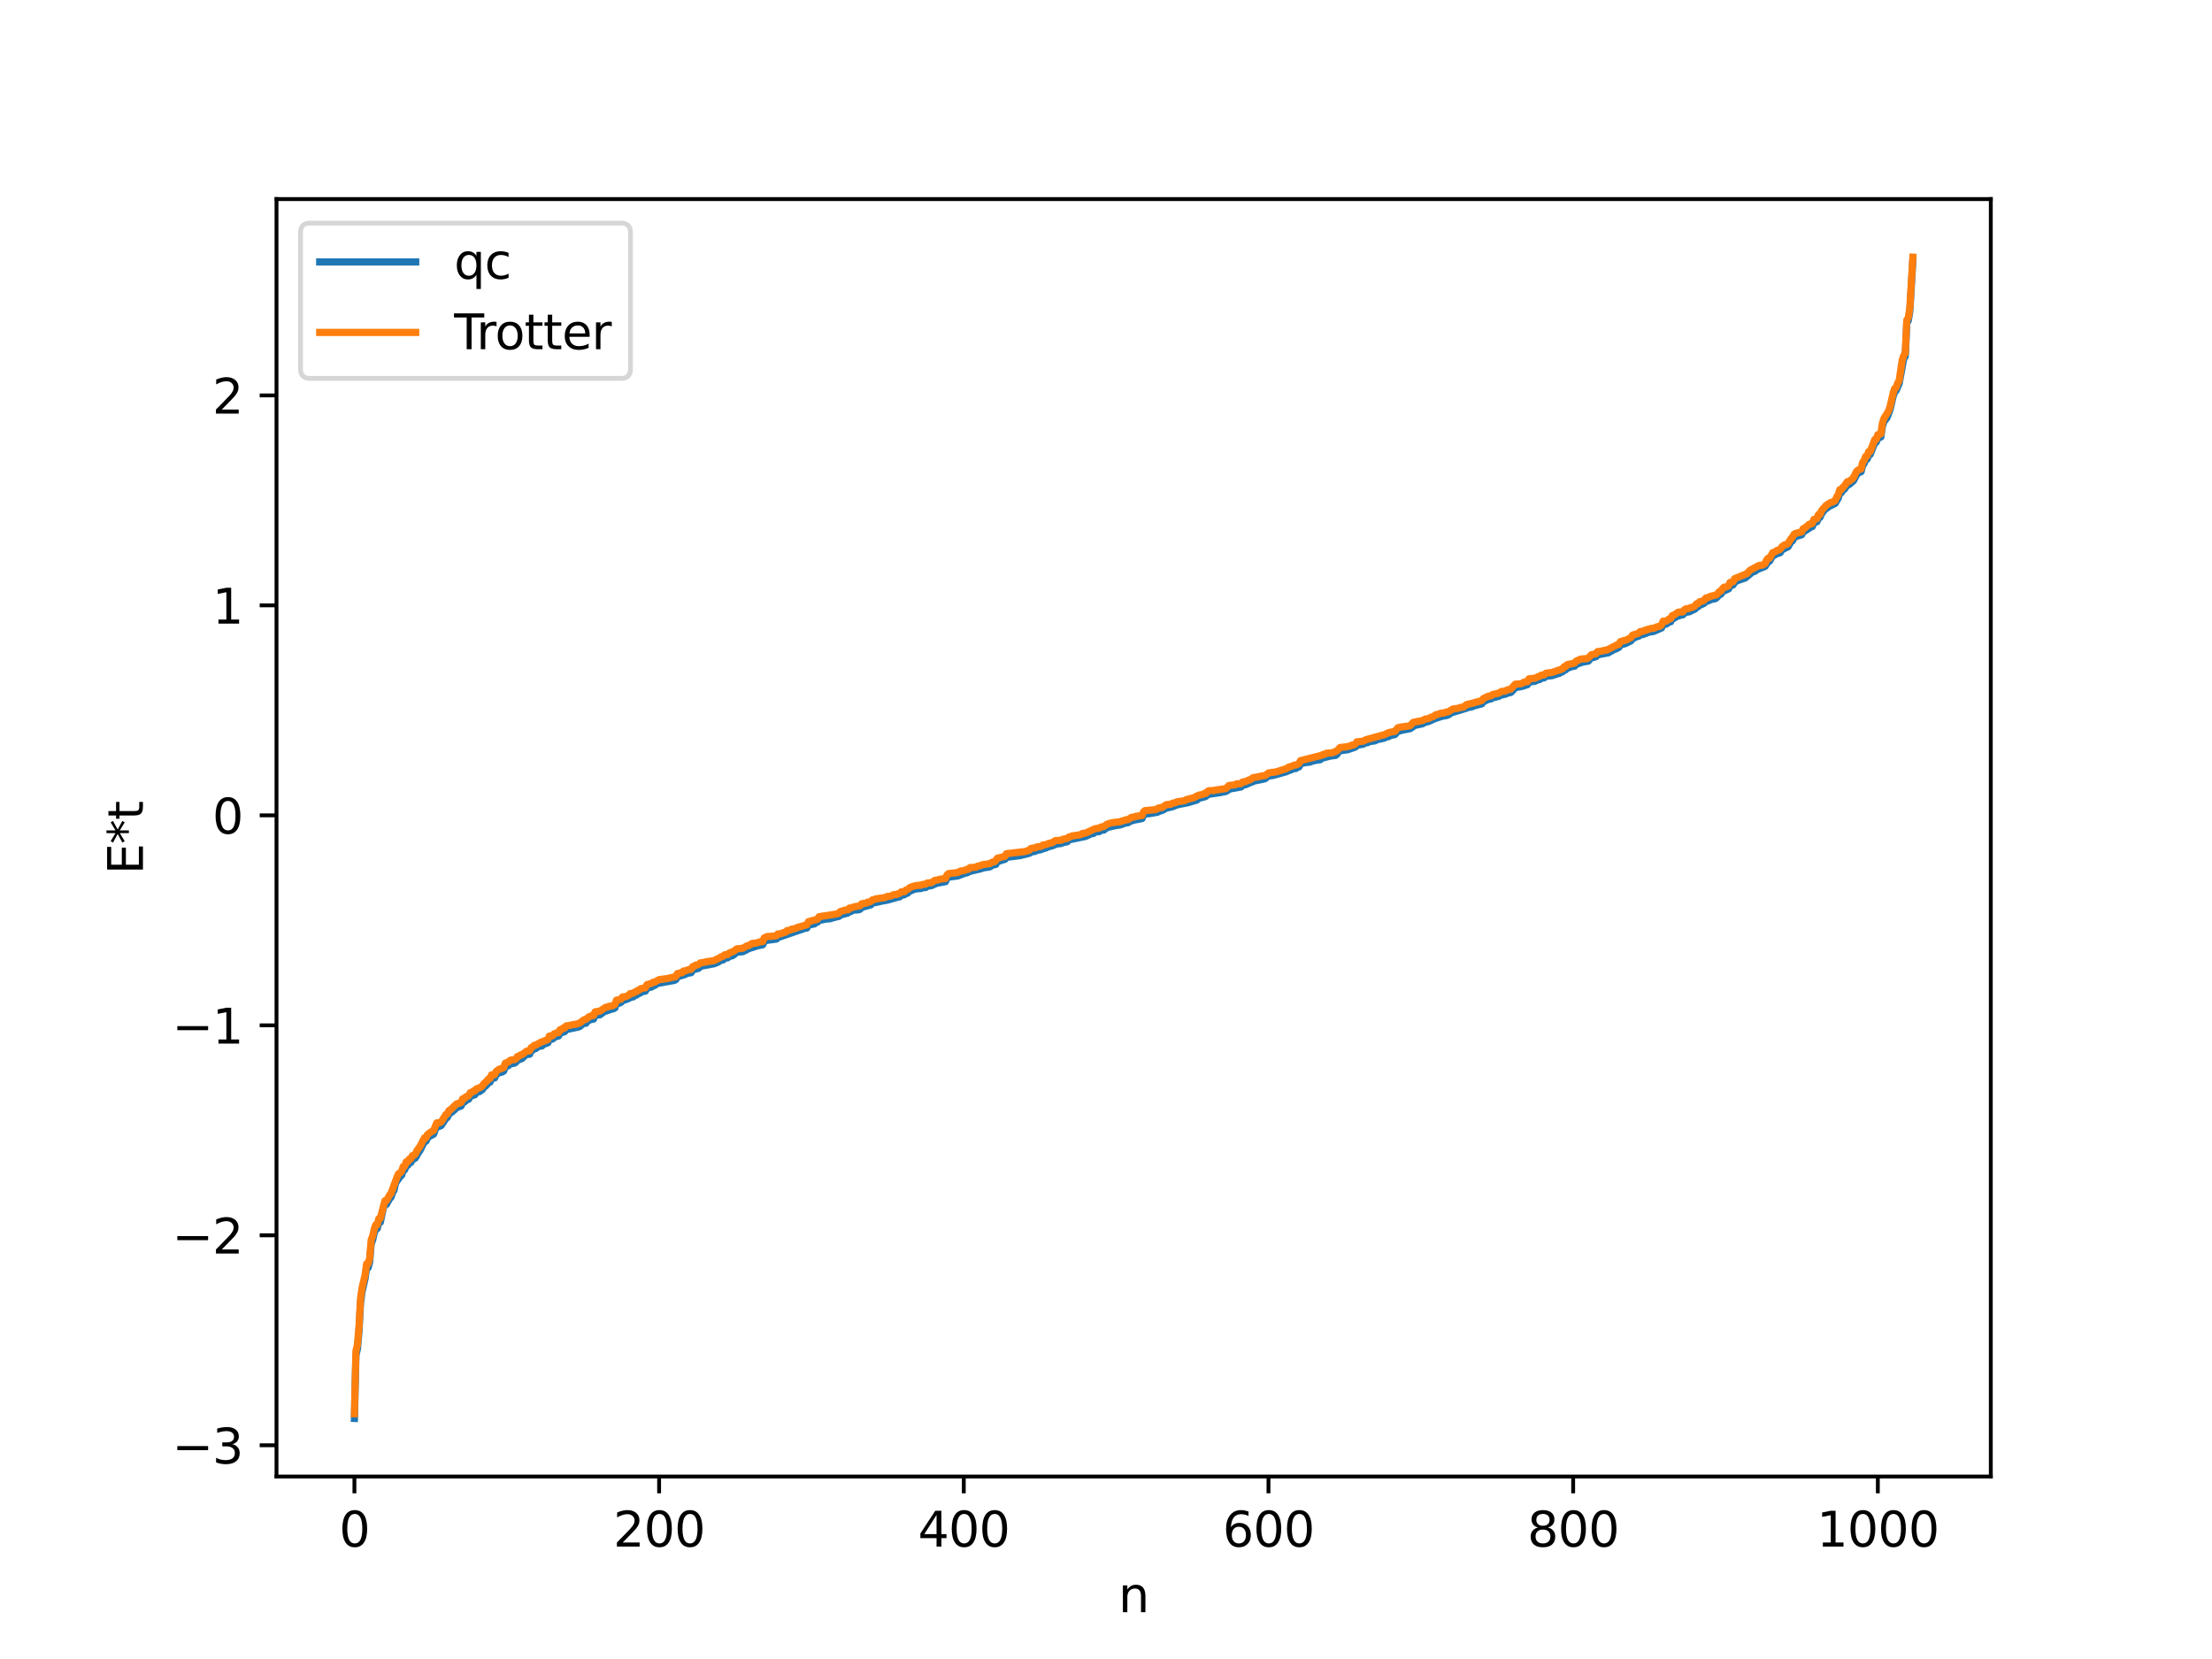 <?xml version="1.0" encoding="utf-8" standalone="no"?>
<!DOCTYPE svg PUBLIC "-//W3C//DTD SVG 1.1//EN"
  "http://www.w3.org/Graphics/SVG/1.1/DTD/svg11.dtd">
<svg xmlns:xlink="http://www.w3.org/1999/xlink" width="460.8pt" height="345.6pt" viewBox="0 0 460.8 345.6" xmlns="http://www.w3.org/2000/svg" version="1.1">
 <defs>
  <style type="text/css">*{stroke-linejoin: round; stroke-linecap: butt}</style>
 </defs>
 <g id="figure_1">
  <g id="patch_1">
   <path d="M 0 345.6 
L 460.8 345.6 
L 460.8 0 
L 0 0 
z
" style="fill: #ffffff"/>
  </g>
  <g id="axes_1">
   <g id="patch_2">
    <path d="M 57.6 307.584 
L 414.72 307.584 
L 414.72 41.472 
L 57.6 41.472 
z
" style="fill: #ffffff"/>
   </g>
   <g id="matplotlib.axis_1">
    <g id="xtick_1">
     <g id="line2d_1">
      <defs>
       <path id="m2ea20357f5" d="M 0 0 
L 0 3.5 
" style="stroke: #000000; stroke-width: 0.8"/>
      </defs>
      <g>
       <use xlink:href="#m2ea20357f5" x="73.833" y="307.584" style="stroke: #000000; stroke-width: 0.8"/>
      </g>
     </g>
     <g id="text_1">
      <!-- 0 -->
      <g transform="translate(70.651 322.182) scale(0.1 -0.1)">
       <defs>
        <path id="DejaVuSans-30" d="M 2034 4250 
Q 1547 4250 1301 3770 
Q 1056 3291 1056 2328 
Q 1056 1369 1301 889 
Q 1547 409 2034 409 
Q 2525 409 2770 889 
Q 3016 1369 3016 2328 
Q 3016 3291 2770 3770 
Q 2525 4250 2034 4250 
z
M 2034 4750 
Q 2819 4750 3233 4129 
Q 3647 3509 3647 2328 
Q 3647 1150 3233 529 
Q 2819 -91 2034 -91 
Q 1250 -91 836 529 
Q 422 1150 422 2328 
Q 422 3509 836 4129 
Q 1250 4750 2034 4750 
z
" transform="scale(0.016)"/>
       </defs>
       <use xlink:href="#DejaVuSans-30"/>
      </g>
     </g>
    </g>
    <g id="xtick_2">
     <g id="line2d_2">
      <g>
       <use xlink:href="#m2ea20357f5" x="137.304" y="307.584" style="stroke: #000000; stroke-width: 0.8"/>
      </g>
     </g>
     <g id="text_2">
      <!-- 200 -->
      <g transform="translate(127.76 322.182) scale(0.1 -0.1)">
       <defs>
        <path id="DejaVuSans-32" d="M 1228 531 
L 3431 531 
L 3431 0 
L 469 0 
L 469 531 
Q 828 903 1448 1529 
Q 2069 2156 2228 2338 
Q 2531 2678 2651 2914 
Q 2772 3150 2772 3378 
Q 2772 3750 2511 3984 
Q 2250 4219 1831 4219 
Q 1534 4219 1204 4116 
Q 875 4013 500 3803 
L 500 4441 
Q 881 4594 1212 4672 
Q 1544 4750 1819 4750 
Q 2544 4750 2975 4387 
Q 3406 4025 3406 3419 
Q 3406 3131 3298 2873 
Q 3191 2616 2906 2266 
Q 2828 2175 2409 1742 
Q 1991 1309 1228 531 
z
" transform="scale(0.016)"/>
       </defs>
       <use xlink:href="#DejaVuSans-32"/>
       <use xlink:href="#DejaVuSans-30" x="63.623"/>
       <use xlink:href="#DejaVuSans-30" x="127.246"/>
      </g>
     </g>
    </g>
    <g id="xtick_3">
     <g id="line2d_3">
      <g>
       <use xlink:href="#m2ea20357f5" x="200.775" y="307.584" style="stroke: #000000; stroke-width: 0.8"/>
      </g>
     </g>
     <g id="text_3">
      <!-- 400 -->
      <g transform="translate(191.231 322.182) scale(0.1 -0.1)">
       <defs>
        <path id="DejaVuSans-34" d="M 2419 4116 
L 825 1625 
L 2419 1625 
L 2419 4116 
z
M 2253 4666 
L 3047 4666 
L 3047 1625 
L 3713 1625 
L 3713 1100 
L 3047 1100 
L 3047 0 
L 2419 0 
L 2419 1100 
L 313 1100 
L 313 1709 
L 2253 4666 
z
" transform="scale(0.016)"/>
       </defs>
       <use xlink:href="#DejaVuSans-34"/>
       <use xlink:href="#DejaVuSans-30" x="63.623"/>
       <use xlink:href="#DejaVuSans-30" x="127.246"/>
      </g>
     </g>
    </g>
    <g id="xtick_4">
     <g id="line2d_4">
      <g>
       <use xlink:href="#m2ea20357f5" x="264.246" y="307.584" style="stroke: #000000; stroke-width: 0.8"/>
      </g>
     </g>
     <g id="text_4">
      <!-- 600 -->
      <g transform="translate(254.702 322.182) scale(0.1 -0.1)">
       <defs>
        <path id="DejaVuSans-36" d="M 2113 2584 
Q 1688 2584 1439 2293 
Q 1191 2003 1191 1497 
Q 1191 994 1439 701 
Q 1688 409 2113 409 
Q 2538 409 2786 701 
Q 3034 994 3034 1497 
Q 3034 2003 2786 2293 
Q 2538 2584 2113 2584 
z
M 3366 4563 
L 3366 3988 
Q 3128 4100 2886 4159 
Q 2644 4219 2406 4219 
Q 1781 4219 1451 3797 
Q 1122 3375 1075 2522 
Q 1259 2794 1537 2939 
Q 1816 3084 2150 3084 
Q 2853 3084 3261 2657 
Q 3669 2231 3669 1497 
Q 3669 778 3244 343 
Q 2819 -91 2113 -91 
Q 1303 -91 875 529 
Q 447 1150 447 2328 
Q 447 3434 972 4092 
Q 1497 4750 2381 4750 
Q 2619 4750 2861 4703 
Q 3103 4656 3366 4563 
z
" transform="scale(0.016)"/>
       </defs>
       <use xlink:href="#DejaVuSans-36"/>
       <use xlink:href="#DejaVuSans-30" x="63.623"/>
       <use xlink:href="#DejaVuSans-30" x="127.246"/>
      </g>
     </g>
    </g>
    <g id="xtick_5">
     <g id="line2d_5">
      <g>
       <use xlink:href="#m2ea20357f5" x="327.717" y="307.584" style="stroke: #000000; stroke-width: 0.8"/>
      </g>
     </g>
     <g id="text_5">
      <!-- 800 -->
      <g transform="translate(318.173 322.182) scale(0.1 -0.1)">
       <defs>
        <path id="DejaVuSans-38" d="M 2034 2216 
Q 1584 2216 1326 1975 
Q 1069 1734 1069 1313 
Q 1069 891 1326 650 
Q 1584 409 2034 409 
Q 2484 409 2743 651 
Q 3003 894 3003 1313 
Q 3003 1734 2745 1975 
Q 2488 2216 2034 2216 
z
M 1403 2484 
Q 997 2584 770 2862 
Q 544 3141 544 3541 
Q 544 4100 942 4425 
Q 1341 4750 2034 4750 
Q 2731 4750 3128 4425 
Q 3525 4100 3525 3541 
Q 3525 3141 3298 2862 
Q 3072 2584 2669 2484 
Q 3125 2378 3379 2068 
Q 3634 1759 3634 1313 
Q 3634 634 3220 271 
Q 2806 -91 2034 -91 
Q 1263 -91 848 271 
Q 434 634 434 1313 
Q 434 1759 690 2068 
Q 947 2378 1403 2484 
z
M 1172 3481 
Q 1172 3119 1398 2916 
Q 1625 2713 2034 2713 
Q 2441 2713 2670 2916 
Q 2900 3119 2900 3481 
Q 2900 3844 2670 4047 
Q 2441 4250 2034 4250 
Q 1625 4250 1398 4047 
Q 1172 3844 1172 3481 
z
" transform="scale(0.016)"/>
       </defs>
       <use xlink:href="#DejaVuSans-38"/>
       <use xlink:href="#DejaVuSans-30" x="63.623"/>
       <use xlink:href="#DejaVuSans-30" x="127.246"/>
      </g>
     </g>
    </g>
    <g id="xtick_6">
     <g id="line2d_6">
      <g>
       <use xlink:href="#m2ea20357f5" x="391.188" y="307.584" style="stroke: #000000; stroke-width: 0.8"/>
      </g>
     </g>
     <g id="text_6">
      <!-- 1000 -->
      <g transform="translate(378.463 322.182) scale(0.1 -0.1)">
       <defs>
        <path id="DejaVuSans-31" d="M 794 531 
L 1825 531 
L 1825 4091 
L 703 3866 
L 703 4441 
L 1819 4666 
L 2450 4666 
L 2450 531 
L 3481 531 
L 3481 0 
L 794 0 
L 794 531 
z
" transform="scale(0.016)"/>
       </defs>
       <use xlink:href="#DejaVuSans-31"/>
       <use xlink:href="#DejaVuSans-30" x="63.623"/>
       <use xlink:href="#DejaVuSans-30" x="127.246"/>
       <use xlink:href="#DejaVuSans-30" x="190.869"/>
      </g>
     </g>
    </g>
    <g id="text_7">
     <!-- n -->
     <g transform="translate(232.991 335.861) scale(0.1 -0.1)">
      <defs>
       <path id="DejaVuSans-6e" d="M 3513 2113 
L 3513 0 
L 2938 0 
L 2938 2094 
Q 2938 2591 2744 2837 
Q 2550 3084 2163 3084 
Q 1697 3084 1428 2787 
Q 1159 2491 1159 1978 
L 1159 0 
L 581 0 
L 581 3500 
L 1159 3500 
L 1159 2956 
Q 1366 3272 1645 3428 
Q 1925 3584 2291 3584 
Q 2894 3584 3203 3211 
Q 3513 2838 3513 2113 
z
" transform="scale(0.016)"/>
      </defs>
      <use xlink:href="#DejaVuSans-6e"/>
     </g>
    </g>
   </g>
   <g id="matplotlib.axis_2">
    <g id="ytick_1">
     <g id="line2d_7">
      <defs>
       <path id="m4f3765d04c" d="M 0 0 
L -3.5 0 
" style="stroke: #000000; stroke-width: 0.8"/>
      </defs>
      <g>
       <use xlink:href="#m4f3765d04c" x="57.6" y="301.077" style="stroke: #000000; stroke-width: 0.8"/>
      </g>
     </g>
     <g id="text_8">
      <!-- −3 -->
      <g transform="translate(35.858 304.877) scale(0.1 -0.1)">
       <defs>
        <path id="DejaVuSans-2212" d="M 678 2272 
L 4684 2272 
L 4684 1741 
L 678 1741 
L 678 2272 
z
" transform="scale(0.016)"/>
        <path id="DejaVuSans-33" d="M 2597 2516 
Q 3050 2419 3304 2112 
Q 3559 1806 3559 1356 
Q 3559 666 3084 287 
Q 2609 -91 1734 -91 
Q 1441 -91 1130 -33 
Q 819 25 488 141 
L 488 750 
Q 750 597 1062 519 
Q 1375 441 1716 441 
Q 2309 441 2620 675 
Q 2931 909 2931 1356 
Q 2931 1769 2642 2001 
Q 2353 2234 1838 2234 
L 1294 2234 
L 1294 2753 
L 1863 2753 
Q 2328 2753 2575 2939 
Q 2822 3125 2822 3475 
Q 2822 3834 2567 4026 
Q 2313 4219 1838 4219 
Q 1578 4219 1281 4162 
Q 984 4106 628 3988 
L 628 4550 
Q 988 4650 1302 4700 
Q 1616 4750 1894 4750 
Q 2613 4750 3031 4423 
Q 3450 4097 3450 3541 
Q 3450 3153 3228 2886 
Q 3006 2619 2597 2516 
z
" transform="scale(0.016)"/>
       </defs>
       <use xlink:href="#DejaVuSans-2212"/>
       <use xlink:href="#DejaVuSans-33" x="83.789"/>
      </g>
     </g>
    </g>
    <g id="ytick_2">
     <g id="line2d_8">
      <g>
       <use xlink:href="#m4f3765d04c" x="57.6" y="257.335" style="stroke: #000000; stroke-width: 0.8"/>
      </g>
     </g>
     <g id="text_9">
      <!-- −2 -->
      <g transform="translate(35.858 261.135) scale(0.1 -0.1)">
       <use xlink:href="#DejaVuSans-2212"/>
       <use xlink:href="#DejaVuSans-32" x="83.789"/>
      </g>
     </g>
    </g>
    <g id="ytick_3">
     <g id="line2d_9">
      <g>
       <use xlink:href="#m4f3765d04c" x="57.6" y="213.593" style="stroke: #000000; stroke-width: 0.8"/>
      </g>
     </g>
     <g id="text_10">
      <!-- −1 -->
      <g transform="translate(35.858 217.393) scale(0.1 -0.1)">
       <use xlink:href="#DejaVuSans-2212"/>
       <use xlink:href="#DejaVuSans-31" x="83.789"/>
      </g>
     </g>
    </g>
    <g id="ytick_4">
     <g id="line2d_10">
      <g>
       <use xlink:href="#m4f3765d04c" x="57.6" y="169.852" style="stroke: #000000; stroke-width: 0.8"/>
      </g>
     </g>
     <g id="text_11">
      <!-- 0 -->
      <g transform="translate(44.237 173.651) scale(0.1 -0.1)">
       <use xlink:href="#DejaVuSans-30"/>
      </g>
     </g>
    </g>
    <g id="ytick_5">
     <g id="line2d_11">
      <g>
       <use xlink:href="#m4f3765d04c" x="57.6" y="126.11" style="stroke: #000000; stroke-width: 0.8"/>
      </g>
     </g>
     <g id="text_12">
      <!-- 1 -->
      <g transform="translate(44.237 129.909) scale(0.1 -0.1)">
       <use xlink:href="#DejaVuSans-31"/>
      </g>
     </g>
    </g>
    <g id="ytick_6">
     <g id="line2d_12">
      <g>
       <use xlink:href="#m4f3765d04c" x="57.6" y="82.368" style="stroke: #000000; stroke-width: 0.8"/>
      </g>
     </g>
     <g id="text_13">
      <!-- 2 -->
      <g transform="translate(44.237 86.167) scale(0.1 -0.1)">
       <use xlink:href="#DejaVuSans-32"/>
      </g>
     </g>
    </g>
    <g id="text_14">
     <!-- E*t -->
     <g transform="translate(29.778 182.148) rotate(-90) scale(0.1 -0.1)">
      <defs>
       <path id="DejaVuSans-45" d="M 628 4666 
L 3578 4666 
L 3578 4134 
L 1259 4134 
L 1259 2753 
L 3481 2753 
L 3481 2222 
L 1259 2222 
L 1259 531 
L 3634 531 
L 3634 0 
L 628 0 
L 628 4666 
z
" transform="scale(0.016)"/>
       <path id="DejaVuSans-2a" d="M 3009 3897 
L 1888 3291 
L 3009 2681 
L 2828 2375 
L 1778 3009 
L 1778 1831 
L 1422 1831 
L 1422 3009 
L 372 2375 
L 191 2681 
L 1313 3291 
L 191 3897 
L 372 4206 
L 1422 3572 
L 1422 4750 
L 1778 4750 
L 1778 3572 
L 2828 4206 
L 3009 3897 
z
" transform="scale(0.016)"/>
       <path id="DejaVuSans-74" d="M 1172 4494 
L 1172 3500 
L 2356 3500 
L 2356 3053 
L 1172 3053 
L 1172 1153 
Q 1172 725 1289 603 
Q 1406 481 1766 481 
L 2356 481 
L 2356 0 
L 1766 0 
Q 1100 0 847 248 
Q 594 497 594 1153 
L 594 3053 
L 172 3053 
L 172 3500 
L 594 3500 
L 594 4494 
L 1172 4494 
z
" transform="scale(0.016)"/>
      </defs>
      <use xlink:href="#DejaVuSans-45"/>
      <use xlink:href="#DejaVuSans-2a" x="63.184"/>
      <use xlink:href="#DejaVuSans-74" x="113.184"/>
     </g>
    </g>
   </g>
   <g id="line2d_13">
    <path d="M 73.833 295.488 
L 74.15 282.294 
L 74.467 280.961 
L 74.785 277.303 
L 75.102 271.477 
L 75.42 269.109 
L 76.054 266.352 
L 76.372 264.148 
L 76.689 264.1 
L 77.006 262.915 
L 77.324 259.16 
L 77.641 258.284 
L 77.958 256.848 
L 78.276 256.062 
L 78.593 255.932 
L 78.91 254.682 
L 79.228 254.639 
L 79.862 251.635 
L 80.18 250.972 
L 80.497 250.912 
L 81.132 249.757 
L 81.449 249.429 
L 81.767 248.488 
L 82.084 247.96 
L 82.401 246.474 
L 83.353 245.102 
L 83.671 244.827 
L 83.988 243.874 
L 84.305 243.689 
L 84.623 242.88 
L 84.94 242.764 
L 85.258 242.196 
L 85.575 242.188 
L 85.892 241.527 
L 86.21 241.453 
L 86.527 241.234 
L 87.162 240.12 
L 87.479 239.689 
L 88.431 237.802 
L 88.748 237.738 
L 89.066 237.088 
L 89.383 236.759 
L 90.335 236.272 
L 90.653 235.338 
L 90.97 234.791 
L 91.605 234.613 
L 91.922 234.459 
L 92.874 233.015 
L 93.191 232.785 
L 93.509 232.093 
L 94.143 231.649 
L 94.778 231.113 
L 95.096 230.724 
L 95.73 230.534 
L 96.048 230.413 
L 96.365 229.707 
L 96.682 229.606 
L 97.317 229.083 
L 97.634 228.993 
L 97.952 228.373 
L 98.904 228.072 
L 99.221 227.629 
L 99.539 227.432 
L 99.856 227.42 
L 100.491 226.983 
L 100.808 226.456 
L 101.125 226.289 
L 101.76 225.57 
L 102.077 225.438 
L 102.395 224.638 
L 103.029 224.577 
L 103.347 223.907 
L 103.981 223.461 
L 104.616 223.329 
L 104.934 223.121 
L 105.251 222.2 
L 105.886 222.027 
L 106.203 221.659 
L 107.155 221.486 
L 107.472 221.28 
L 107.79 220.874 
L 108.742 220.516 
L 109.377 219.869 
L 109.694 219.673 
L 110.329 219.619 
L 110.646 218.931 
L 110.963 218.773 
L 111.281 218.478 
L 111.598 218.437 
L 112.233 217.965 
L 112.867 217.904 
L 113.185 217.584 
L 114.137 217.235 
L 114.454 216.542 
L 115.089 216.457 
L 115.724 215.951 
L 116.358 215.823 
L 116.676 215.221 
L 117.628 214.921 
L 117.945 214.494 
L 120.484 213.954 
L 120.801 213.833 
L 121.436 213.259 
L 122.071 213.159 
L 122.388 212.688 
L 123.023 212.421 
L 123.658 212.289 
L 123.975 211.482 
L 124.927 211.429 
L 125.879 210.743 
L 126.514 210.538 
L 127.148 210.314 
L 127.783 210.148 
L 128.1 209.971 
L 128.418 209.061 
L 129.053 208.974 
L 129.37 208.798 
L 129.687 208.466 
L 130.639 208.149 
L 131.591 207.696 
L 131.909 207.676 
L 132.226 207.371 
L 132.543 207.316 
L 132.861 206.998 
L 133.178 206.957 
L 133.813 206.576 
L 134.448 206.47 
L 134.765 205.8 
L 135.082 205.8 
L 135.4 205.631 
L 135.717 205.628 
L 136.034 205.316 
L 136.352 205.296 
L 136.986 204.867 
L 140.477 204.238 
L 140.795 204.069 
L 141.112 203.475 
L 142.699 203.017 
L 143.016 202.796 
L 143.968 202.635 
L 144.286 202.07 
L 145.555 201.701 
L 145.872 201.304 
L 148.729 200.782 
L 149.681 200.392 
L 149.998 200.097 
L 150.633 199.978 
L 150.95 199.64 
L 151.585 199.53 
L 151.902 199.269 
L 152.537 199.108 
L 152.854 198.916 
L 153.489 198.366 
L 154.758 198.252 
L 156.028 197.599 
L 157.932 196.999 
L 158.567 196.896 
L 158.884 196.82 
L 159.201 196.136 
L 159.519 195.931 
L 161.74 195.628 
L 162.058 195.317 
L 167.77 193.352 
L 168.087 193.334 
L 168.405 192.697 
L 169.039 192.593 
L 169.674 192.466 
L 169.991 192.162 
L 170.309 192.1 
L 170.626 191.689 
L 171.261 191.638 
L 171.896 191.485 
L 172.848 191.404 
L 173.8 191.13 
L 174.434 190.97 
L 174.752 190.913 
L 175.069 190.627 
L 176.656 190.187 
L 176.973 189.922 
L 177.291 189.866 
L 177.608 189.625 
L 178.877 189.537 
L 179.195 189.39 
L 179.512 189.022 
L 181.416 188.503 
L 181.734 188.127 
L 183.003 187.891 
L 183.638 187.734 
L 184.272 187.626 
L 184.907 187.503 
L 185.859 187.238 
L 186.494 187.048 
L 187.446 186.807 
L 187.763 186.482 
L 188.398 186.39 
L 188.715 186.119 
L 189.033 186.081 
L 189.35 185.734 
L 190.62 185.196 
L 191.889 185.085 
L 192.206 184.923 
L 192.841 184.889 
L 193.158 184.642 
L 194.11 184.474 
L 195.062 184.023 
L 196.967 183.67 
L 197.284 182.947 
L 197.601 182.722 
L 199.505 182.486 
L 201.092 181.879 
L 201.41 181.846 
L 202.044 181.528 
L 204.266 181.002 
L 204.9 180.792 
L 205.853 180.65 
L 206.17 180.597 
L 206.805 180.212 
L 207.439 180.083 
L 207.757 179.501 
L 209.343 179.017 
L 209.661 178.621 
L 210.296 178.518 
L 212.517 178.246 
L 213.469 177.992 
L 213.786 177.957 
L 214.104 177.782 
L 214.421 177.77 
L 214.739 177.518 
L 215.691 177.334 
L 216.008 177.108 
L 216.643 177.066 
L 217.595 176.712 
L 217.912 176.66 
L 218.229 176.455 
L 219.181 176.211 
L 220.134 175.818 
L 221.086 175.714 
L 221.403 175.53 
L 222.038 175.429 
L 222.355 175.328 
L 222.672 174.965 
L 223.307 174.828 
L 226.163 174.236 
L 227.433 173.651 
L 227.75 173.645 
L 228.067 173.328 
L 229.02 173.239 
L 229.337 172.971 
L 229.972 172.912 
L 230.606 172.396 
L 232.51 171.969 
L 233.462 171.83 
L 234.415 171.466 
L 235.049 171.371 
L 235.367 171.114 
L 236.319 170.827 
L 236.953 170.72 
L 237.905 170.526 
L 238.223 169.788 
L 238.54 169.577 
L 239.492 169.492 
L 241.079 169.216 
L 241.714 168.921 
L 242.031 168.869 
L 242.983 168.347 
L 244.253 168.059 
L 245.205 167.674 
L 247.426 167.227 
L 249.33 166.677 
L 249.648 166.338 
L 250.917 166.009 
L 251.234 165.879 
L 251.552 165.525 
L 252.504 165.371 
L 254.091 165.141 
L 255.36 164.883 
L 256.312 164.312 
L 256.947 164.237 
L 258.534 163.946 
L 258.851 163.585 
L 259.486 163.472 
L 260.438 163.056 
L 261.39 162.67 
L 262.024 162.556 
L 263.294 162.29 
L 263.611 162.178 
L 263.929 161.822 
L 264.563 161.626 
L 265.198 161.544 
L 268.054 160.746 
L 268.372 160.504 
L 268.689 160.491 
L 269.324 160.175 
L 269.958 160.092 
L 270.276 159.823 
L 270.593 159.775 
L 270.91 159.21 
L 271.228 158.999 
L 272.497 158.79 
L 272.815 158.785 
L 273.449 158.539 
L 274.401 158.355 
L 275.036 158.266 
L 275.353 157.96 
L 276.94 157.558 
L 277.892 157.397 
L 278.21 157.375 
L 278.527 157.128 
L 278.844 156.648 
L 279.162 156.402 
L 280.748 156.188 
L 282.335 155.633 
L 282.653 155.266 
L 283.605 155.098 
L 283.922 155.056 
L 284.557 154.725 
L 284.874 154.721 
L 285.191 154.511 
L 286.461 154.33 
L 286.778 154.122 
L 288.365 153.77 
L 288.682 153.571 
L 289.317 153.439 
L 289.634 153.187 
L 290.269 153.104 
L 290.586 153.024 
L 291.221 152.285 
L 291.539 152.279 
L 292.173 152.093 
L 293.76 151.796 
L 294.712 151.126 
L 295.981 150.857 
L 296.299 150.796 
L 296.934 150.436 
L 297.568 150.322 
L 298.838 149.736 
L 299.472 149.518 
L 300.424 149.221 
L 301.377 149.048 
L 301.694 148.937 
L 302.329 148.494 
L 305.502 147.536 
L 305.82 147.366 
L 306.454 147.305 
L 307.089 147.044 
L 308.676 146.629 
L 308.993 146.219 
L 309.945 145.722 
L 310.58 145.611 
L 310.897 145.381 
L 311.532 145.26 
L 311.849 145.116 
L 312.167 145.099 
L 312.484 144.883 
L 313.753 144.559 
L 314.071 144.383 
L 314.705 144.268 
L 315.023 143.97 
L 315.658 143.244 
L 316.927 143.035 
L 318.196 142.638 
L 318.514 142.09 
L 319.148 142 
L 319.783 141.919 
L 320.418 141.588 
L 320.735 141.572 
L 321.053 141.303 
L 321.687 141.205 
L 322.005 140.887 
L 323.274 140.762 
L 324.543 140.344 
L 324.861 140.271 
L 325.178 140.047 
L 325.496 139.967 
L 325.813 139.649 
L 326.13 139.553 
L 326.448 139.141 
L 326.765 139.128 
L 327.4 138.881 
L 328.034 138.77 
L 328.352 138.404 
L 329.621 137.959 
L 330.891 137.723 
L 331.208 137.297 
L 331.525 137.076 
L 332.477 136.806 
L 332.795 136.445 
L 333.747 136.236 
L 335.016 136.01 
L 336.286 135.282 
L 336.603 135.205 
L 337.238 134.867 
L 337.555 134.411 
L 337.872 134.235 
L 338.507 134.114 
L 339.777 133.488 
L 340.094 133.057 
L 341.046 132.587 
L 341.363 132.546 
L 341.681 132.251 
L 342.315 132.181 
L 342.633 131.985 
L 342.95 131.942 
L 343.267 131.752 
L 344.537 131.515 
L 346.124 130.823 
L 346.441 130.111 
L 347.076 130.031 
L 347.71 129.579 
L 348.028 129.533 
L 348.345 128.871 
L 348.662 128.838 
L 349.297 128.422 
L 350.249 128.126 
L 350.567 128.083 
L 350.884 127.695 
L 351.519 127.496 
L 351.836 127.477 
L 353.105 126.87 
L 353.423 126.477 
L 353.74 126.4 
L 354.058 125.998 
L 354.375 125.987 
L 355.01 125.665 
L 355.327 125.28 
L 355.644 125.248 
L 356.596 124.849 
L 357.231 124.761 
L 357.548 124.567 
L 358.183 123.888 
L 358.5 123.774 
L 358.818 123.259 
L 359.453 122.961 
L 360.087 122.68 
L 360.405 122.086 
L 361.039 121.843 
L 361.357 121.28 
L 361.991 120.948 
L 363.578 120.401 
L 365.165 119.077 
L 365.482 119.07 
L 366.117 118.623 
L 367.704 117.993 
L 368.339 116.996 
L 368.656 116.883 
L 369.291 115.742 
L 369.608 115.678 
L 370.243 115.286 
L 370.56 115.263 
L 370.877 115.103 
L 371.195 114.549 
L 372.147 114.068 
L 372.464 113.936 
L 373.099 112.858 
L 373.416 112.665 
L 373.734 111.959 
L 374.368 111.695 
L 375.32 111.406 
L 375.638 110.741 
L 375.955 110.645 
L 377.224 109.81 
L 377.542 109.689 
L 377.859 108.91 
L 378.494 108.696 
L 378.811 108 
L 379.129 107.798 
L 379.446 107.06 
L 380.081 106.207 
L 381.033 105.503 
L 382.302 104.874 
L 382.937 103.782 
L 383.254 102.651 
L 383.572 102.64 
L 383.889 102.115 
L 384.206 101.936 
L 384.841 101.039 
L 385.158 100.969 
L 386.11 100.167 
L 386.745 98.918 
L 387.062 98.561 
L 387.697 98.278 
L 388.015 97.02 
L 388.332 96.561 
L 388.649 95.755 
L 388.967 95.646 
L 389.284 94.842 
L 389.601 94.675 
L 390.553 92.232 
L 390.871 92.106 
L 391.188 91.286 
L 391.823 91.041 
L 392.14 88.788 
L 392.458 87.836 
L 393.092 87.037 
L 393.727 85.348 
L 394.362 82.617 
L 394.679 81.649 
L 394.996 81.376 
L 395.631 79.897 
L 396.583 74.671 
L 396.9 74.257 
L 397.218 67.406 
L 397.535 66.776 
L 397.853 64.836 
L 398.487 54.235 
L 398.487 54.235 
" clip-path="url(#p98d5438139)" style="fill: none; stroke: #1f77b4; stroke-width: 1.5; stroke-linecap: square"/>
   </g>
   <g id="line2d_14">
    <path d="M 73.833 294.516 
L 74.15 281.394 
L 74.467 280.109 
L 74.785 276.381 
L 75.102 270.575 
L 75.42 268.271 
L 76.054 265.585 
L 76.372 263.259 
L 76.689 263.259 
L 77.006 262.104 
L 77.324 258.302 
L 77.641 257.452 
L 77.958 256.041 
L 78.276 255.148 
L 78.593 255.148 
L 78.91 253.864 
L 79.228 253.819 
L 80.18 250.136 
L 80.497 250.136 
L 81.132 248.981 
L 81.449 248.624 
L 82.719 245.179 
L 83.036 244.49 
L 83.353 244.33 
L 83.671 244.001 
L 83.988 243.007 
L 84.305 242.918 
L 84.623 242.026 
L 84.94 242.026 
L 85.258 241.461 
L 85.575 241.392 
L 85.892 240.741 
L 86.21 240.696 
L 86.527 240.406 
L 86.844 239.722 
L 87.479 238.839 
L 88.431 237.013 
L 88.748 237.013 
L 89.066 236.335 
L 89.7 235.858 
L 90.335 235.501 
L 90.97 233.916 
L 91.605 233.873 
L 91.922 233.697 
L 92.874 232.189 
L 93.191 232.057 
L 93.509 231.368 
L 93.826 231.207 
L 95.096 229.979 
L 96.048 229.678 
L 96.365 228.903 
L 96.682 228.903 
L 97 228.511 
L 97.634 228.27 
L 97.952 227.619 
L 98.269 227.574 
L 98.586 227.283 
L 98.904 227.276 
L 99.221 226.836 
L 100.173 226.482 
L 100.491 226.217 
L 100.808 225.717 
L 101.125 225.515 
L 101.76 224.777 
L 102.077 224.668 
L 102.395 223.904 
L 103.029 223.891 
L 103.347 223.212 
L 103.981 222.736 
L 104.616 222.537 
L 104.934 222.378 
L 105.251 221.476 
L 105.886 221.255 
L 106.203 220.93 
L 106.52 220.793 
L 107.155 220.751 
L 107.472 220.575 
L 107.79 220.089 
L 108.107 220.027 
L 108.424 219.77 
L 108.742 219.702 
L 109.694 218.977 
L 110.329 218.895 
L 110.646 218.245 
L 110.963 218.084 
L 111.281 217.756 
L 111.598 217.728 
L 112.55 217.165 
L 114.137 216.556 
L 114.454 215.822 
L 115.089 215.781 
L 115.406 215.389 
L 116.041 215.147 
L 116.358 215.118 
L 116.676 214.496 
L 116.993 214.451 
L 117.31 214.161 
L 117.628 214.154 
L 117.945 213.714 
L 118.58 213.625 
L 119.215 213.477 
L 120.167 213.318 
L 120.801 213.094 
L 121.436 212.594 
L 121.753 212.392 
L 122.071 212.331 
L 122.705 211.812 
L 123.34 211.548 
L 123.658 211.545 
L 123.975 210.781 
L 124.927 210.655 
L 126.196 209.824 
L 126.514 209.806 
L 126.831 209.635 
L 127.466 209.56 
L 128.1 209.256 
L 128.418 208.353 
L 129.053 208.214 
L 129.37 208.132 
L 129.687 207.67 
L 130.322 207.628 
L 130.957 207.335 
L 131.274 206.973 
L 131.909 206.905 
L 132.226 206.647 
L 132.543 206.579 
L 132.861 206.302 
L 133.178 206.209 
L 133.496 205.944 
L 134.448 205.772 
L 134.765 205.123 
L 135.717 204.843 
L 136.034 204.633 
L 136.352 204.606 
L 137.304 204.074 
L 138.891 203.866 
L 139.525 203.733 
L 140.795 203.433 
L 141.112 202.81 
L 141.747 202.658 
L 142.064 202.658 
L 142.381 202.274 
L 142.699 202.266 
L 143.334 202.025 
L 143.968 201.915 
L 144.286 201.373 
L 144.603 201.328 
L 144.92 201.038 
L 145.238 201.031 
L 145.555 200.894 
L 145.872 200.591 
L 146.507 200.503 
L 147.142 200.354 
L 148.729 200.113 
L 149.998 199.472 
L 150.315 199.269 
L 150.633 199.208 
L 150.95 198.897 
L 151.585 198.876 
L 151.902 198.532 
L 152.854 198.164 
L 153.489 197.659 
L 154.758 197.533 
L 155.71 196.99 
L 156.028 196.967 
L 156.662 196.541 
L 157.615 196.437 
L 158.249 196.201 
L 158.884 196.133 
L 159.201 195.362 
L 159.836 195.105 
L 161.105 195.01 
L 161.74 194.926 
L 162.058 194.548 
L 162.692 194.506 
L 163.327 194.236 
L 163.644 194.213 
L 163.962 193.851 
L 164.596 193.782 
L 164.914 193.56 
L 165.548 193.457 
L 166.183 193.179 
L 168.087 192.65 
L 168.405 192 
L 170.309 191.483 
L 170.626 190.962 
L 171.578 190.82 
L 174.117 190.428 
L 174.752 190.236 
L 175.069 189.872 
L 176.339 189.535 
L 176.656 189.535 
L 176.973 189.151 
L 177.291 189.144 
L 177.925 188.902 
L 178.877 188.744 
L 179.195 188.675 
L 179.512 188.251 
L 180.464 188.144 
L 180.781 187.916 
L 181.099 187.909 
L 181.416 187.771 
L 181.734 187.468 
L 182.051 187.442 
L 182.368 187.262 
L 184.272 186.99 
L 184.907 186.734 
L 185.542 186.673 
L 186.177 186.358 
L 186.811 186.34 
L 187.129 186.147 
L 187.446 186.086 
L 187.763 185.774 
L 188.398 185.754 
L 188.715 185.409 
L 189.033 185.303 
L 189.667 184.821 
L 190.62 184.523 
L 191.254 184.429 
L 191.889 184.402 
L 192.206 184.233 
L 192.841 184.189 
L 193.158 183.953 
L 194.11 183.845 
L 194.745 183.39 
L 195.38 183.315 
L 195.697 183.169 
L 196.967 183.011 
L 197.284 182.24 
L 197.601 181.983 
L 199.188 181.804 
L 199.505 181.769 
L 200.14 181.425 
L 200.775 181.383 
L 201.41 181.113 
L 201.727 181.09 
L 202.044 180.737 
L 203.314 180.659 
L 203.631 180.437 
L 204.266 180.334 
L 204.583 180.135 
L 205.535 180.015 
L 206.17 179.916 
L 206.805 179.566 
L 207.122 179.527 
L 207.439 179.294 
L 207.757 178.787 
L 209.343 178.388 
L 209.661 177.839 
L 210.93 177.697 
L 213.469 177.394 
L 214.421 177.114 
L 214.739 176.75 
L 215.373 176.636 
L 215.691 176.615 
L 216.008 176.413 
L 216.643 176.354 
L 216.96 176.282 
L 217.277 176.028 
L 217.912 175.933 
L 218.547 175.669 
L 219.181 175.552 
L 219.816 175.128 
L 221.086 175.021 
L 221.403 174.829 
L 222.355 174.649 
L 222.672 174.346 
L 222.99 174.319 
L 223.307 174.139 
L 224.894 173.914 
L 225.211 173.827 
L 225.529 173.612 
L 226.163 173.551 
L 228.067 172.651 
L 229.02 172.489 
L 229.337 172.287 
L 229.972 172.181 
L 230.606 171.698 
L 231.558 171.4 
L 232.193 171.306 
L 233.145 171.214 
L 234.732 170.745 
L 235.049 170.722 
L 235.684 170.267 
L 236.319 170.192 
L 236.636 170.046 
L 237.905 169.888 
L 238.223 169.117 
L 238.54 168.86 
L 240.444 168.681 
L 240.762 168.647 
L 241.396 168.303 
L 242.031 168.225 
L 242.983 167.615 
L 243.935 167.537 
L 244.253 167.315 
L 244.887 167.212 
L 245.205 167.012 
L 246.157 166.892 
L 246.791 166.794 
L 247.109 166.576 
L 248.696 166.171 
L 249.648 165.665 
L 250.6 165.475 
L 250.917 165.287 
L 251.234 165.265 
L 251.552 164.865 
L 251.869 164.71 
L 252.821 164.675 
L 253.456 164.547 
L 255.36 164.272 
L 255.995 163.627 
L 257.264 163.493 
L 257.581 163.29 
L 258.534 163.231 
L 258.851 162.906 
L 259.486 162.81 
L 260.12 162.499 
L 260.438 162.43 
L 261.072 161.983 
L 261.707 161.899 
L 262.659 161.688 
L 263.611 161.526 
L 264.246 161.016 
L 265.833 160.792 
L 268.054 160.094 
L 268.372 159.841 
L 269.324 159.529 
L 269.641 159.385 
L 269.958 159.366 
L 270.593 159.058 
L 270.91 158.461 
L 275.353 157.334 
L 275.671 157.145 
L 275.988 157.133 
L 276.305 156.924 
L 277.575 156.806 
L 278.527 156.413 
L 279.162 155.724 
L 279.796 155.645 
L 280.431 155.59 
L 281.383 155.352 
L 281.7 155.18 
L 282.018 155.18 
L 282.335 154.99 
L 282.653 154.529 
L 283.922 154.414 
L 284.557 154.089 
L 288.365 153.048 
L 289.317 152.605 
L 290.586 152.352 
L 291.221 151.587 
L 291.856 151.452 
L 293.443 151.238 
L 293.76 151.17 
L 294.395 150.474 
L 296.299 150.108 
L 296.934 149.783 
L 297.568 149.687 
L 298.203 149.376 
L 298.52 149.307 
L 299.155 148.86 
L 299.472 148.854 
L 300.107 148.585 
L 300.742 148.541 
L 301.059 148.404 
L 301.694 148.272 
L 302.646 147.695 
L 303.598 147.582 
L 304.233 147.367 
L 304.867 147.297 
L 305.502 146.782 
L 307.089 146.406 
L 307.406 146.263 
L 307.724 146.243 
L 308.676 145.935 
L 308.993 145.53 
L 309.945 145.061 
L 310.58 144.969 
L 310.897 144.683 
L 312.167 144.412 
L 312.801 144.038 
L 313.436 143.996 
L 314.071 143.698 
L 314.705 143.572 
L 315.34 142.872 
L 315.658 142.53 
L 316.927 142.418 
L 317.562 142.057 
L 318.196 142.006 
L 318.514 141.406 
L 319.783 141.279 
L 320.418 140.966 
L 320.735 140.885 
L 321.053 140.647 
L 321.687 140.584 
L 322.005 140.268 
L 322.639 140.159 
L 323.274 140.089 
L 323.909 139.878 
L 325.496 139.337 
L 325.813 138.898 
L 326.13 138.857 
L 326.448 138.464 
L 327.082 138.33 
L 328.034 138.116 
L 328.352 137.721 
L 329.304 137.294 
L 330.573 137.197 
L 330.891 137.038 
L 331.525 136.383 
L 332.16 136.254 
L 332.477 136.185 
L 332.795 135.738 
L 333.429 135.675 
L 334.381 135.443 
L 334.699 135.433 
L 336.92 134.305 
L 337.238 134.244 
L 337.555 133.659 
L 338.824 133.298 
L 339.777 132.813 
L 340.094 132.302 
L 341.363 131.911 
L 341.681 131.561 
L 342.315 131.494 
L 342.633 131.289 
L 342.95 131.282 
L 343.267 131.089 
L 343.585 131.069 
L 343.902 130.916 
L 344.537 130.874 
L 345.172 130.576 
L 345.806 130.45 
L 346.124 130.168 
L 346.441 129.407 
L 347.076 129.399 
L 347.71 128.935 
L 348.028 128.884 
L 348.345 128.247 
L 348.662 128.157 
L 349.615 127.524 
L 350.567 127.461 
L 350.884 127.018 
L 351.201 126.827 
L 351.836 126.756 
L 352.153 126.577 
L 352.471 126.55 
L 353.105 126.214 
L 353.423 125.775 
L 353.74 125.734 
L 354.058 125.342 
L 354.692 125.207 
L 355.01 125.022 
L 355.327 124.598 
L 355.962 124.423 
L 356.279 124.229 
L 357.548 123.931 
L 358.183 123.249 
L 358.5 123.131 
L 358.818 122.615 
L 359.135 122.321 
L 359.453 122.311 
L 360.087 122.027 
L 360.405 121.321 
L 361.039 121.182 
L 361.357 120.537 
L 363.896 119.51 
L 364.53 118.816 
L 366.434 117.793 
L 367.069 117.751 
L 367.704 117.397 
L 368.021 116.638 
L 368.339 116.284 
L 368.656 116.277 
L 369.291 115.124 
L 369.608 115.034 
L 370.243 114.64 
L 370.56 114.581 
L 370.877 114.383 
L 371.195 113.896 
L 371.829 113.455 
L 372.147 113.427 
L 372.464 113.237 
L 373.099 112.219 
L 373.416 111.873 
L 373.734 111.301 
L 374.051 111.107 
L 375.32 110.809 
L 375.638 110.126 
L 375.955 110.009 
L 376.907 109.198 
L 377.224 109.188 
L 377.542 109.022 
L 377.859 108.199 
L 378.494 108.06 
L 378.811 107.191 
L 379.129 107.179 
L 379.446 106.387 
L 380.398 105.295 
L 381.35 104.671 
L 381.667 104.642 
L 382.302 104.274 
L 382.62 103.515 
L 382.937 103.065 
L 383.254 102.002 
L 383.572 101.987 
L 383.889 101.517 
L 384.206 101.26 
L 384.841 100.332 
L 385.158 100.288 
L 385.793 99.826 
L 386.11 99.489 
L 386.745 98.206 
L 387.062 97.927 
L 387.697 97.686 
L 388.015 96.342 
L 388.332 95.899 
L 388.649 95.076 
L 388.967 94.951 
L 389.284 94.069 
L 389.601 94.057 
L 390.553 91.548 
L 390.871 91.52 
L 391.188 90.549 
L 391.505 90.406 
L 391.823 90.393 
L 392.14 88.137 
L 392.458 87.166 
L 393.41 85.628 
L 393.727 84.707 
L 394.362 81.954 
L 394.679 80.946 
L 394.996 80.718 
L 395.314 79.813 
L 395.631 79.274 
L 396.266 75.015 
L 396.583 74.043 
L 396.9 73.58 
L 397.218 66.691 
L 397.535 66.151 
L 397.853 64.161 
L 398.487 53.568 
L 398.487 53.568 
" clip-path="url(#p98d5438139)" style="fill: none; stroke: #ff7f0e; stroke-width: 1.5; stroke-linecap: square"/>
   </g>
   <g id="patch_3">
    <path d="M 57.6 307.584 
L 57.6 41.472 
" style="fill: none; stroke: #000000; stroke-width: 0.8; stroke-linejoin: miter; stroke-linecap: square"/>
   </g>
   <g id="patch_4">
    <path d="M 414.72 307.584 
L 414.72 41.472 
" style="fill: none; stroke: #000000; stroke-width: 0.8; stroke-linejoin: miter; stroke-linecap: square"/>
   </g>
   <g id="patch_5">
    <path d="M 57.6 307.584 
L 414.72 307.584 
" style="fill: none; stroke: #000000; stroke-width: 0.8; stroke-linejoin: miter; stroke-linecap: square"/>
   </g>
   <g id="patch_6">
    <path d="M 57.6 41.472 
L 414.72 41.472 
" style="fill: none; stroke: #000000; stroke-width: 0.8; stroke-linejoin: miter; stroke-linecap: square"/>
   </g>
   <g id="legend_1">
    <g id="patch_7">
     <path d="M 64.6 78.828 
L 129.342 78.828 
Q 131.342 78.828 131.342 76.828 
L 131.342 48.472 
Q 131.342 46.472 129.342 46.472 
L 64.6 46.472 
Q 62.6 46.472 62.6 48.472 
L 62.6 76.828 
Q 62.6 78.828 64.6 78.828 
z
" style="fill: #ffffff; opacity: 0.8; stroke: #cccccc; stroke-linejoin: miter"/>
    </g>
    <g id="line2d_15">
     <path d="M 66.6 54.57 
L 76.6 54.57 
L 86.6 54.57 
" style="fill: none; stroke: #1f77b4; stroke-width: 1.5; stroke-linecap: square"/>
    </g>
    <g id="text_15">
     <!-- qc -->
     <g transform="translate(94.6 58.07) scale(0.1 -0.1)">
      <defs>
       <path id="DejaVuSans-71" d="M 947 1747 
Q 947 1113 1208 752 
Q 1469 391 1925 391 
Q 2381 391 2643 752 
Q 2906 1113 2906 1747 
Q 2906 2381 2643 2742 
Q 2381 3103 1925 3103 
Q 1469 3103 1208 2742 
Q 947 2381 947 1747 
z
M 2906 525 
Q 2725 213 2448 61 
Q 2172 -91 1784 -91 
Q 1150 -91 751 415 
Q 353 922 353 1747 
Q 353 2572 751 3078 
Q 1150 3584 1784 3584 
Q 2172 3584 2448 3432 
Q 2725 3281 2906 2969 
L 2906 3500 
L 3481 3500 
L 3481 -1331 
L 2906 -1331 
L 2906 525 
z
" transform="scale(0.016)"/>
       <path id="DejaVuSans-63" d="M 3122 3366 
L 3122 2828 
Q 2878 2963 2633 3030 
Q 2388 3097 2138 3097 
Q 1578 3097 1268 2742 
Q 959 2388 959 1747 
Q 959 1106 1268 751 
Q 1578 397 2138 397 
Q 2388 397 2633 464 
Q 2878 531 3122 666 
L 3122 134 
Q 2881 22 2623 -34 
Q 2366 -91 2075 -91 
Q 1284 -91 818 406 
Q 353 903 353 1747 
Q 353 2603 823 3093 
Q 1294 3584 2113 3584 
Q 2378 3584 2631 3529 
Q 2884 3475 3122 3366 
z
" transform="scale(0.016)"/>
      </defs>
      <use xlink:href="#DejaVuSans-71"/>
      <use xlink:href="#DejaVuSans-63" x="63.477"/>
     </g>
    </g>
    <g id="line2d_16">
     <path d="M 66.6 69.249 
L 76.6 69.249 
L 86.6 69.249 
" style="fill: none; stroke: #ff7f0e; stroke-width: 1.5; stroke-linecap: square"/>
    </g>
    <g id="text_16">
     <!-- Trotter -->
     <g transform="translate(94.6 72.749) scale(0.1 -0.1)">
      <defs>
       <path id="DejaVuSans-54" d="M -19 4666 
L 3928 4666 
L 3928 4134 
L 2272 4134 
L 2272 0 
L 1638 0 
L 1638 4134 
L -19 4134 
L -19 4666 
z
" transform="scale(0.016)"/>
       <path id="DejaVuSans-72" d="M 2631 2963 
Q 2534 3019 2420 3045 
Q 2306 3072 2169 3072 
Q 1681 3072 1420 2755 
Q 1159 2438 1159 1844 
L 1159 0 
L 581 0 
L 581 3500 
L 1159 3500 
L 1159 2956 
Q 1341 3275 1631 3429 
Q 1922 3584 2338 3584 
Q 2397 3584 2469 3576 
Q 2541 3569 2628 3553 
L 2631 2963 
z
" transform="scale(0.016)"/>
       <path id="DejaVuSans-6f" d="M 1959 3097 
Q 1497 3097 1228 2736 
Q 959 2375 959 1747 
Q 959 1119 1226 758 
Q 1494 397 1959 397 
Q 2419 397 2687 759 
Q 2956 1122 2956 1747 
Q 2956 2369 2687 2733 
Q 2419 3097 1959 3097 
z
M 1959 3584 
Q 2709 3584 3137 3096 
Q 3566 2609 3566 1747 
Q 3566 888 3137 398 
Q 2709 -91 1959 -91 
Q 1206 -91 779 398 
Q 353 888 353 1747 
Q 353 2609 779 3096 
Q 1206 3584 1959 3584 
z
" transform="scale(0.016)"/>
       <path id="DejaVuSans-65" d="M 3597 1894 
L 3597 1613 
L 953 1613 
Q 991 1019 1311 708 
Q 1631 397 2203 397 
Q 2534 397 2845 478 
Q 3156 559 3463 722 
L 3463 178 
Q 3153 47 2828 -22 
Q 2503 -91 2169 -91 
Q 1331 -91 842 396 
Q 353 884 353 1716 
Q 353 2575 817 3079 
Q 1281 3584 2069 3584 
Q 2775 3584 3186 3129 
Q 3597 2675 3597 1894 
z
M 3022 2063 
Q 3016 2534 2758 2815 
Q 2500 3097 2075 3097 
Q 1594 3097 1305 2825 
Q 1016 2553 972 2059 
L 3022 2063 
z
" transform="scale(0.016)"/>
      </defs>
      <use xlink:href="#DejaVuSans-54"/>
      <use xlink:href="#DejaVuSans-72" x="46.334"/>
      <use xlink:href="#DejaVuSans-6f" x="85.197"/>
      <use xlink:href="#DejaVuSans-74" x="146.379"/>
      <use xlink:href="#DejaVuSans-74" x="185.588"/>
      <use xlink:href="#DejaVuSans-65" x="224.797"/>
      <use xlink:href="#DejaVuSans-72" x="286.32"/>
     </g>
    </g>
   </g>
  </g>
 </g>
 <defs>
  <clipPath id="p98d5438139">
   <rect x="57.6" y="41.472" width="357.12" height="266.112"/>
  </clipPath>
 </defs>
</svg>

